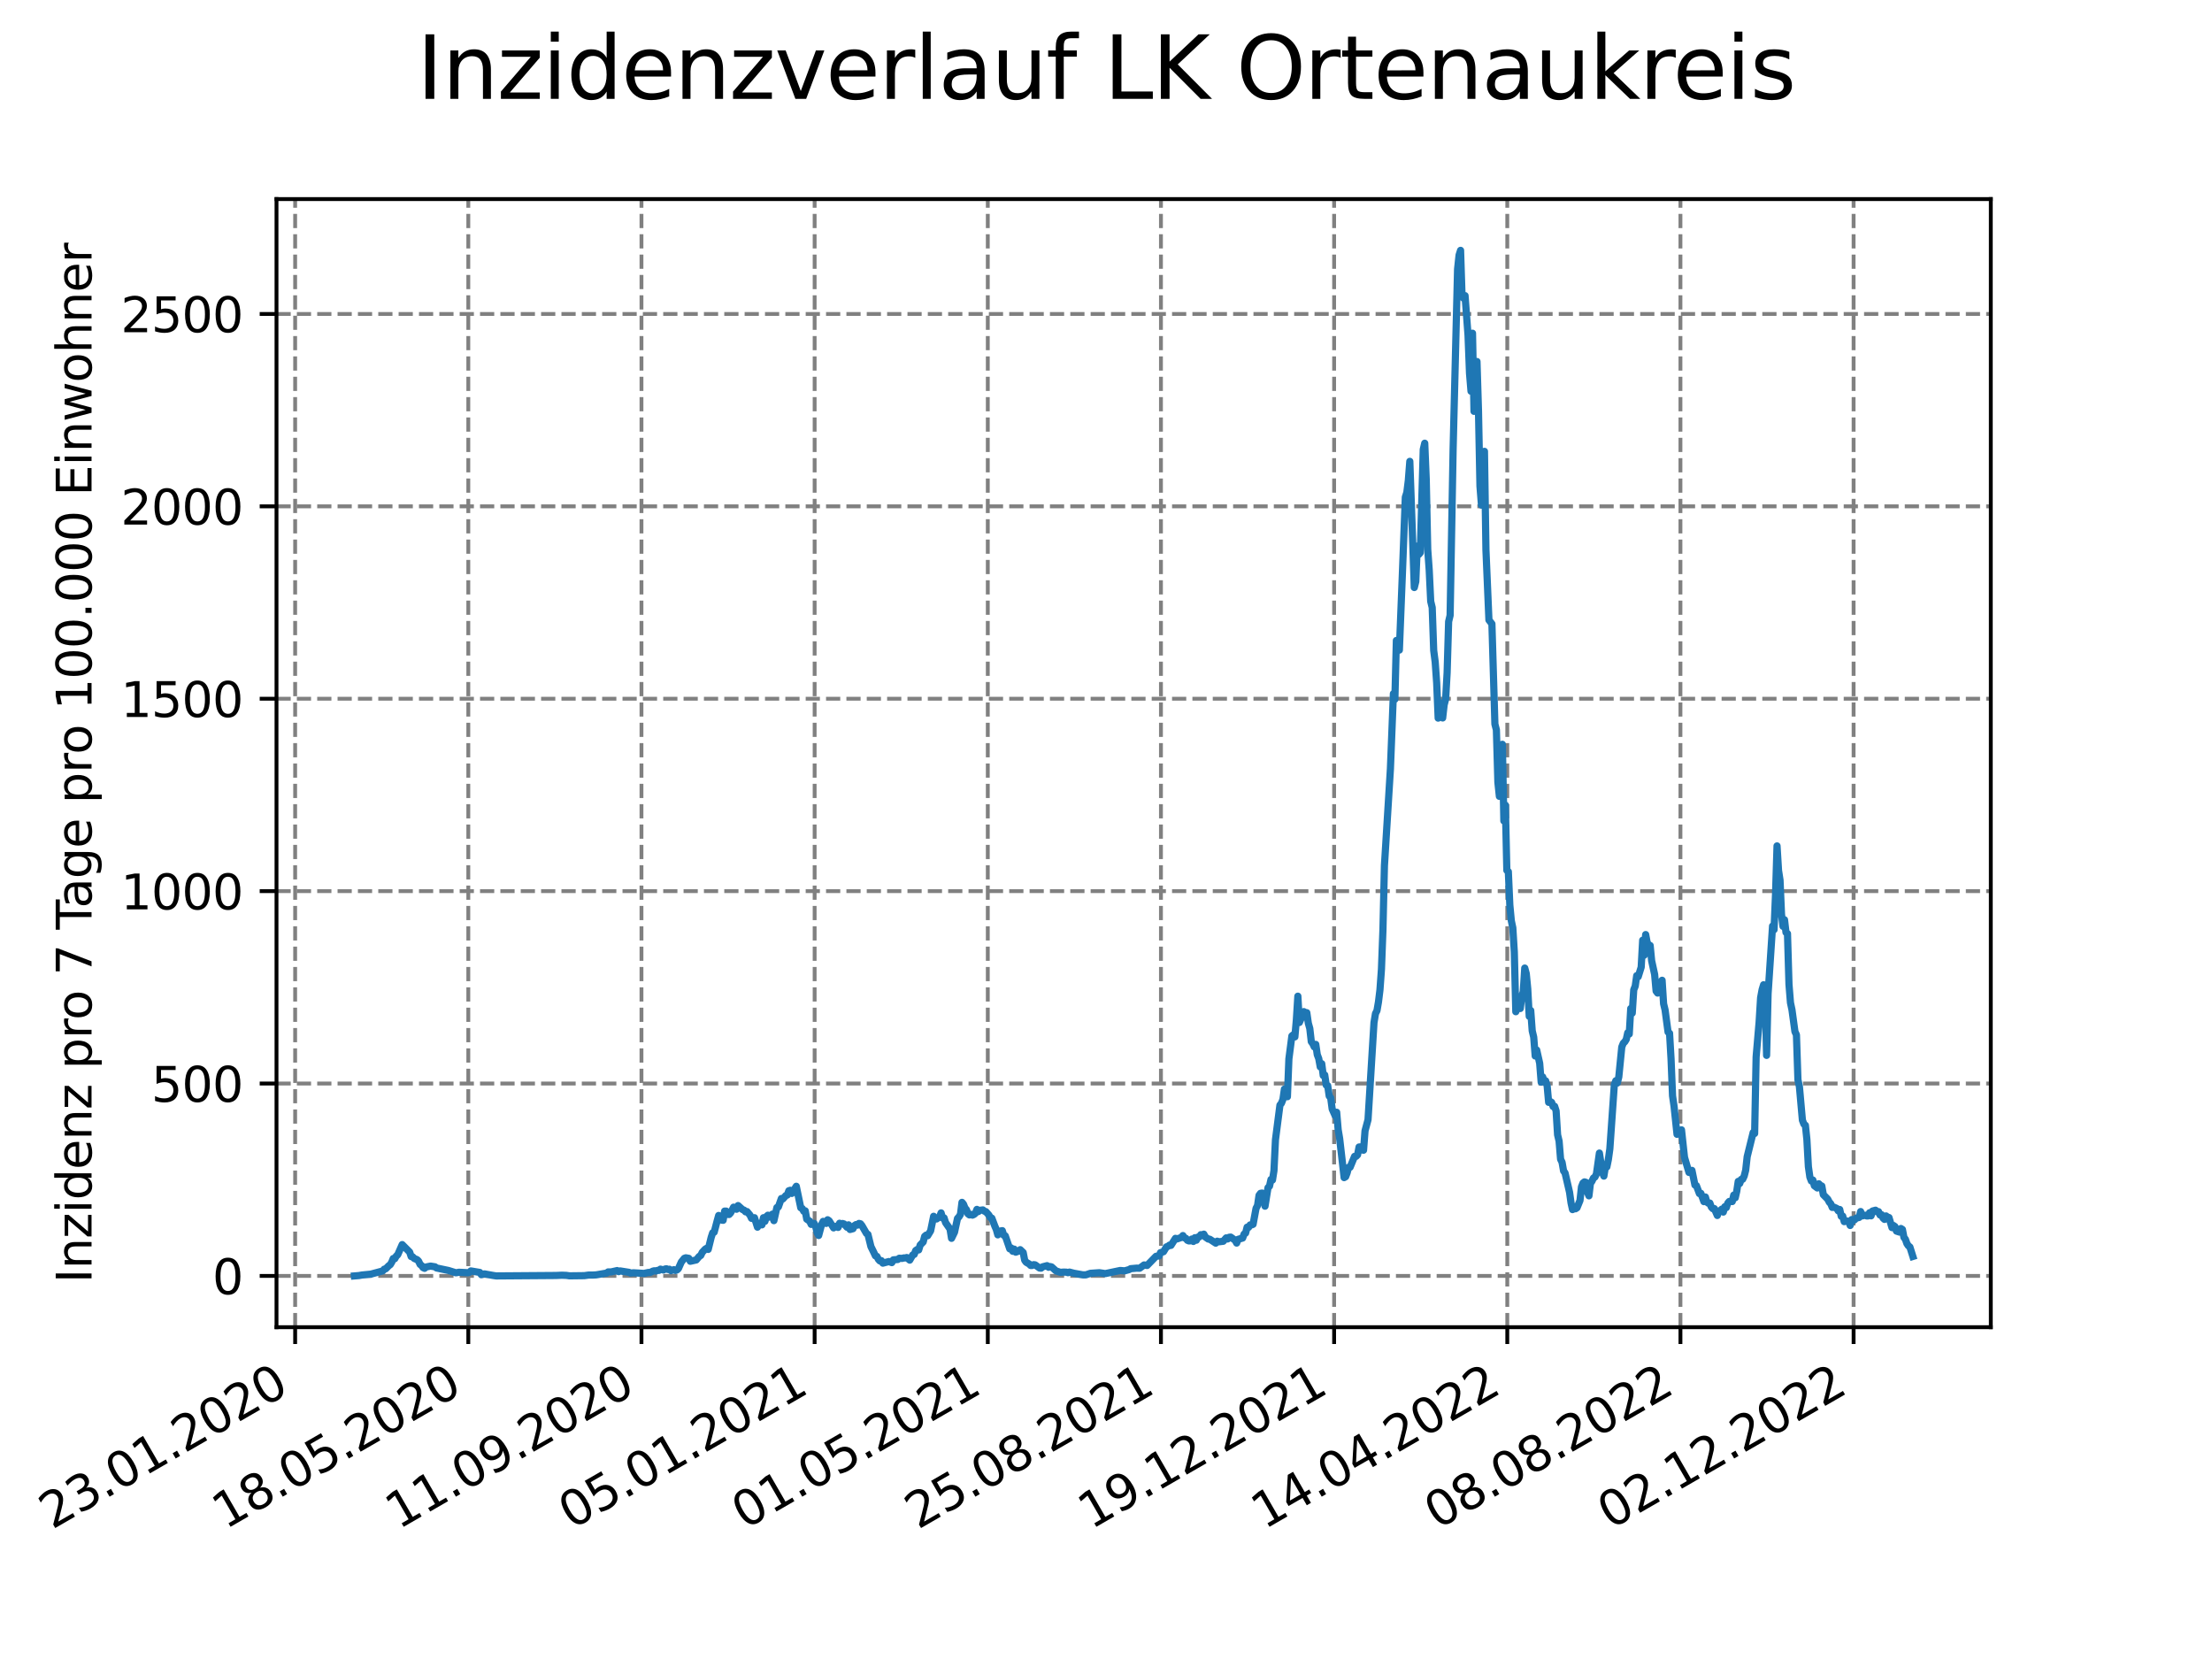 <?xml version="1.0" encoding="utf-8" standalone="no"?>
<!DOCTYPE svg PUBLIC "-//W3C//DTD SVG 1.1//EN"
  "http://www.w3.org/Graphics/SVG/1.1/DTD/svg11.dtd">
<svg xmlns:xlink="http://www.w3.org/1999/xlink" width="460.8pt" height="345.6pt" viewBox="0 0 460.8 345.6" xmlns="http://www.w3.org/2000/svg" version="1.1">
 <defs>
  <style type="text/css">*{stroke-linejoin: round; stroke-linecap: butt}</style>
 </defs>
 <g id="figure_1">
  <g id="patch_1">
   <path d="M 0 345.6 
L 460.8 345.6 
L 460.8 0 
L 0 0 
z
" style="fill: #ffffff"/>
  </g>
  <g id="axes_1">
   <g id="patch_2">
    <path d="M 57.6 276.48 
L 414.72 276.48 
L 414.72 41.472 
L 57.6 41.472 
z
" style="fill: #ffffff"/>
   </g>
   <g id="matplotlib.axis_1">
    <g id="xtick_1">
     <g id="line2d_1">
      <path d="M 61.485 276.48 
L 61.485 41.472 
" clip-path="url(#p26a87e931c)" style="fill: none; stroke-dasharray: 2.96,1.28; stroke-dashoffset: 0; stroke: #808080; stroke-width: 0.8"/>
     </g>
     <g id="line2d_2">
      <defs>
       <path id="m622165cc66" d="M 0 0 
L 0 3.5 
" style="stroke: #000000; stroke-width: 0.8"/>
      </defs>
      <g>
       <use xlink:href="#m622165cc66" x="61.485" y="276.48" style="stroke: #000000; stroke-width: 0.8"/>
      </g>
     </g>
     <g id="text_1">
      <!-- 23.01.2020 -->
      <g transform="translate(10.859 318.689) rotate(-30) scale(0.1 -0.1)">
       <defs>
        <path id="DejaVuSans-32" d="M 1228 531 
L 3431 531 
L 3431 0 
L 469 0 
L 469 531 
Q 828 903 1448 1529 
Q 2069 2156 2228 2338 
Q 2531 2678 2651 2914 
Q 2772 3150 2772 3378 
Q 2772 3750 2511 3984 
Q 2250 4219 1831 4219 
Q 1534 4219 1204 4116 
Q 875 4013 500 3803 
L 500 4441 
Q 881 4594 1212 4672 
Q 1544 4750 1819 4750 
Q 2544 4750 2975 4387 
Q 3406 4025 3406 3419 
Q 3406 3131 3298 2873 
Q 3191 2616 2906 2266 
Q 2828 2175 2409 1742 
Q 1991 1309 1228 531 
z
" transform="scale(0.016)"/>
        <path id="DejaVuSans-33" d="M 2597 2516 
Q 3050 2419 3304 2112 
Q 3559 1806 3559 1356 
Q 3559 666 3084 287 
Q 2609 -91 1734 -91 
Q 1441 -91 1130 -33 
Q 819 25 488 141 
L 488 750 
Q 750 597 1062 519 
Q 1375 441 1716 441 
Q 2309 441 2620 675 
Q 2931 909 2931 1356 
Q 2931 1769 2642 2001 
Q 2353 2234 1838 2234 
L 1294 2234 
L 1294 2753 
L 1863 2753 
Q 2328 2753 2575 2939 
Q 2822 3125 2822 3475 
Q 2822 3834 2567 4026 
Q 2313 4219 1838 4219 
Q 1578 4219 1281 4162 
Q 984 4106 628 3988 
L 628 4550 
Q 988 4650 1302 4700 
Q 1616 4750 1894 4750 
Q 2613 4750 3031 4423 
Q 3450 4097 3450 3541 
Q 3450 3153 3228 2886 
Q 3006 2619 2597 2516 
z
" transform="scale(0.016)"/>
        <path id="DejaVuSans-2e" d="M 684 794 
L 1344 794 
L 1344 0 
L 684 0 
L 684 794 
z
" transform="scale(0.016)"/>
        <path id="DejaVuSans-30" d="M 2034 4250 
Q 1547 4250 1301 3770 
Q 1056 3291 1056 2328 
Q 1056 1369 1301 889 
Q 1547 409 2034 409 
Q 2525 409 2770 889 
Q 3016 1369 3016 2328 
Q 3016 3291 2770 3770 
Q 2525 4250 2034 4250 
z
M 2034 4750 
Q 2819 4750 3233 4129 
Q 3647 3509 3647 2328 
Q 3647 1150 3233 529 
Q 2819 -91 2034 -91 
Q 1250 -91 836 529 
Q 422 1150 422 2328 
Q 422 3509 836 4129 
Q 1250 4750 2034 4750 
z
" transform="scale(0.016)"/>
        <path id="DejaVuSans-31" d="M 794 531 
L 1825 531 
L 1825 4091 
L 703 3866 
L 703 4441 
L 1819 4666 
L 2450 4666 
L 2450 531 
L 3481 531 
L 3481 0 
L 794 0 
L 794 531 
z
" transform="scale(0.016)"/>
       </defs>
       <use xlink:href="#DejaVuSans-32"/>
       <use xlink:href="#DejaVuSans-33" x="63.623"/>
       <use xlink:href="#DejaVuSans-2e" x="127.246"/>
       <use xlink:href="#DejaVuSans-30" x="159.033"/>
       <use xlink:href="#DejaVuSans-31" x="222.656"/>
       <use xlink:href="#DejaVuSans-2e" x="286.279"/>
       <use xlink:href="#DejaVuSans-32" x="318.066"/>
       <use xlink:href="#DejaVuSans-30" x="381.689"/>
       <use xlink:href="#DejaVuSans-32" x="445.312"/>
       <use xlink:href="#DejaVuSans-30" x="508.936"/>
      </g>
     </g>
    </g>
    <g id="xtick_2">
     <g id="line2d_3">
      <path d="M 97.557 276.48 
L 97.557 41.472 
" clip-path="url(#p26a87e931c)" style="fill: none; stroke-dasharray: 2.96,1.28; stroke-dashoffset: 0; stroke: #808080; stroke-width: 0.8"/>
     </g>
     <g id="line2d_4">
      <g>
       <use xlink:href="#m622165cc66" x="97.557" y="276.48" style="stroke: #000000; stroke-width: 0.8"/>
      </g>
     </g>
     <g id="text_2">
      <!-- 18.05.2020 -->
      <g transform="translate(46.932 318.689) rotate(-30) scale(0.1 -0.1)">
       <defs>
        <path id="DejaVuSans-38" d="M 2034 2216 
Q 1584 2216 1326 1975 
Q 1069 1734 1069 1313 
Q 1069 891 1326 650 
Q 1584 409 2034 409 
Q 2484 409 2743 651 
Q 3003 894 3003 1313 
Q 3003 1734 2745 1975 
Q 2488 2216 2034 2216 
z
M 1403 2484 
Q 997 2584 770 2862 
Q 544 3141 544 3541 
Q 544 4100 942 4425 
Q 1341 4750 2034 4750 
Q 2731 4750 3128 4425 
Q 3525 4100 3525 3541 
Q 3525 3141 3298 2862 
Q 3072 2584 2669 2484 
Q 3125 2378 3379 2068 
Q 3634 1759 3634 1313 
Q 3634 634 3220 271 
Q 2806 -91 2034 -91 
Q 1263 -91 848 271 
Q 434 634 434 1313 
Q 434 1759 690 2068 
Q 947 2378 1403 2484 
z
M 1172 3481 
Q 1172 3119 1398 2916 
Q 1625 2713 2034 2713 
Q 2441 2713 2670 2916 
Q 2900 3119 2900 3481 
Q 2900 3844 2670 4047 
Q 2441 4250 2034 4250 
Q 1625 4250 1398 4047 
Q 1172 3844 1172 3481 
z
" transform="scale(0.016)"/>
        <path id="DejaVuSans-35" d="M 691 4666 
L 3169 4666 
L 3169 4134 
L 1269 4134 
L 1269 2991 
Q 1406 3038 1543 3061 
Q 1681 3084 1819 3084 
Q 2600 3084 3056 2656 
Q 3513 2228 3513 1497 
Q 3513 744 3044 326 
Q 2575 -91 1722 -91 
Q 1428 -91 1123 -41 
Q 819 9 494 109 
L 494 744 
Q 775 591 1075 516 
Q 1375 441 1709 441 
Q 2250 441 2565 725 
Q 2881 1009 2881 1497 
Q 2881 1984 2565 2268 
Q 2250 2553 1709 2553 
Q 1456 2553 1204 2497 
Q 953 2441 691 2322 
L 691 4666 
z
" transform="scale(0.016)"/>
       </defs>
       <use xlink:href="#DejaVuSans-31"/>
       <use xlink:href="#DejaVuSans-38" x="63.623"/>
       <use xlink:href="#DejaVuSans-2e" x="127.246"/>
       <use xlink:href="#DejaVuSans-30" x="159.033"/>
       <use xlink:href="#DejaVuSans-35" x="222.656"/>
       <use xlink:href="#DejaVuSans-2e" x="286.279"/>
       <use xlink:href="#DejaVuSans-32" x="318.066"/>
       <use xlink:href="#DejaVuSans-30" x="381.689"/>
       <use xlink:href="#DejaVuSans-32" x="445.312"/>
       <use xlink:href="#DejaVuSans-30" x="508.936"/>
      </g>
     </g>
    </g>
    <g id="xtick_3">
     <g id="line2d_5">
      <path d="M 133.63 276.48 
L 133.63 41.472 
" clip-path="url(#p26a87e931c)" style="fill: none; stroke-dasharray: 2.96,1.28; stroke-dashoffset: 0; stroke: #808080; stroke-width: 0.8"/>
     </g>
     <g id="line2d_6">
      <g>
       <use xlink:href="#m622165cc66" x="133.63" y="276.48" style="stroke: #000000; stroke-width: 0.8"/>
      </g>
     </g>
     <g id="text_3">
      <!-- 11.09.2020 -->
      <g transform="translate(83.005 318.689) rotate(-30) scale(0.1 -0.1)">
       <defs>
        <path id="DejaVuSans-39" d="M 703 97 
L 703 672 
Q 941 559 1184 500 
Q 1428 441 1663 441 
Q 2288 441 2617 861 
Q 2947 1281 2994 2138 
Q 2813 1869 2534 1725 
Q 2256 1581 1919 1581 
Q 1219 1581 811 2004 
Q 403 2428 403 3163 
Q 403 3881 828 4315 
Q 1253 4750 1959 4750 
Q 2769 4750 3195 4129 
Q 3622 3509 3622 2328 
Q 3622 1225 3098 567 
Q 2575 -91 1691 -91 
Q 1453 -91 1209 -44 
Q 966 3 703 97 
z
M 1959 2075 
Q 2384 2075 2632 2365 
Q 2881 2656 2881 3163 
Q 2881 3666 2632 3958 
Q 2384 4250 1959 4250 
Q 1534 4250 1286 3958 
Q 1038 3666 1038 3163 
Q 1038 2656 1286 2365 
Q 1534 2075 1959 2075 
z
" transform="scale(0.016)"/>
       </defs>
       <use xlink:href="#DejaVuSans-31"/>
       <use xlink:href="#DejaVuSans-31" x="63.623"/>
       <use xlink:href="#DejaVuSans-2e" x="127.246"/>
       <use xlink:href="#DejaVuSans-30" x="159.033"/>
       <use xlink:href="#DejaVuSans-39" x="222.656"/>
       <use xlink:href="#DejaVuSans-2e" x="286.279"/>
       <use xlink:href="#DejaVuSans-32" x="318.066"/>
       <use xlink:href="#DejaVuSans-30" x="381.689"/>
       <use xlink:href="#DejaVuSans-32" x="445.312"/>
       <use xlink:href="#DejaVuSans-30" x="508.936"/>
      </g>
     </g>
    </g>
    <g id="xtick_4">
     <g id="line2d_7">
      <path d="M 169.703 276.48 
L 169.703 41.472 
" clip-path="url(#p26a87e931c)" style="fill: none; stroke-dasharray: 2.96,1.28; stroke-dashoffset: 0; stroke: #808080; stroke-width: 0.8"/>
     </g>
     <g id="line2d_8">
      <g>
       <use xlink:href="#m622165cc66" x="169.703" y="276.48" style="stroke: #000000; stroke-width: 0.8"/>
      </g>
     </g>
     <g id="text_4">
      <!-- 05.01.2021 -->
      <g transform="translate(119.078 318.689) rotate(-30) scale(0.1 -0.1)">
       <use xlink:href="#DejaVuSans-30"/>
       <use xlink:href="#DejaVuSans-35" x="63.623"/>
       <use xlink:href="#DejaVuSans-2e" x="127.246"/>
       <use xlink:href="#DejaVuSans-30" x="159.033"/>
       <use xlink:href="#DejaVuSans-31" x="222.656"/>
       <use xlink:href="#DejaVuSans-2e" x="286.279"/>
       <use xlink:href="#DejaVuSans-32" x="318.066"/>
       <use xlink:href="#DejaVuSans-30" x="381.689"/>
       <use xlink:href="#DejaVuSans-32" x="445.312"/>
       <use xlink:href="#DejaVuSans-31" x="508.936"/>
      </g>
     </g>
    </g>
    <g id="xtick_5">
     <g id="line2d_9">
      <path d="M 205.775 276.48 
L 205.775 41.472 
" clip-path="url(#p26a87e931c)" style="fill: none; stroke-dasharray: 2.96,1.28; stroke-dashoffset: 0; stroke: #808080; stroke-width: 0.8"/>
     </g>
     <g id="line2d_10">
      <g>
       <use xlink:href="#m622165cc66" x="205.775" y="276.48" style="stroke: #000000; stroke-width: 0.8"/>
      </g>
     </g>
     <g id="text_5">
      <!-- 01.05.2021 -->
      <g transform="translate(155.15 318.689) rotate(-30) scale(0.1 -0.1)">
       <use xlink:href="#DejaVuSans-30"/>
       <use xlink:href="#DejaVuSans-31" x="63.623"/>
       <use xlink:href="#DejaVuSans-2e" x="127.246"/>
       <use xlink:href="#DejaVuSans-30" x="159.033"/>
       <use xlink:href="#DejaVuSans-35" x="222.656"/>
       <use xlink:href="#DejaVuSans-2e" x="286.279"/>
       <use xlink:href="#DejaVuSans-32" x="318.066"/>
       <use xlink:href="#DejaVuSans-30" x="381.689"/>
       <use xlink:href="#DejaVuSans-32" x="445.312"/>
       <use xlink:href="#DejaVuSans-31" x="508.936"/>
      </g>
     </g>
    </g>
    <g id="xtick_6">
     <g id="line2d_11">
      <path d="M 241.848 276.48 
L 241.848 41.472 
" clip-path="url(#p26a87e931c)" style="fill: none; stroke-dasharray: 2.96,1.28; stroke-dashoffset: 0; stroke: #808080; stroke-width: 0.8"/>
     </g>
     <g id="line2d_12">
      <g>
       <use xlink:href="#m622165cc66" x="241.848" y="276.48" style="stroke: #000000; stroke-width: 0.8"/>
      </g>
     </g>
     <g id="text_6">
      <!-- 25.08.2021 -->
      <g transform="translate(191.223 318.689) rotate(-30) scale(0.1 -0.1)">
       <use xlink:href="#DejaVuSans-32"/>
       <use xlink:href="#DejaVuSans-35" x="63.623"/>
       <use xlink:href="#DejaVuSans-2e" x="127.246"/>
       <use xlink:href="#DejaVuSans-30" x="159.033"/>
       <use xlink:href="#DejaVuSans-38" x="222.656"/>
       <use xlink:href="#DejaVuSans-2e" x="286.279"/>
       <use xlink:href="#DejaVuSans-32" x="318.066"/>
       <use xlink:href="#DejaVuSans-30" x="381.689"/>
       <use xlink:href="#DejaVuSans-32" x="445.312"/>
       <use xlink:href="#DejaVuSans-31" x="508.936"/>
      </g>
     </g>
    </g>
    <g id="xtick_7">
     <g id="line2d_13">
      <path d="M 277.921 276.48 
L 277.921 41.472 
" clip-path="url(#p26a87e931c)" style="fill: none; stroke-dasharray: 2.96,1.28; stroke-dashoffset: 0; stroke: #808080; stroke-width: 0.8"/>
     </g>
     <g id="line2d_14">
      <g>
       <use xlink:href="#m622165cc66" x="277.921" y="276.48" style="stroke: #000000; stroke-width: 0.8"/>
      </g>
     </g>
     <g id="text_7">
      <!-- 19.12.2021 -->
      <g transform="translate(227.296 318.689) rotate(-30) scale(0.1 -0.1)">
       <use xlink:href="#DejaVuSans-31"/>
       <use xlink:href="#DejaVuSans-39" x="63.623"/>
       <use xlink:href="#DejaVuSans-2e" x="127.246"/>
       <use xlink:href="#DejaVuSans-31" x="159.033"/>
       <use xlink:href="#DejaVuSans-32" x="222.656"/>
       <use xlink:href="#DejaVuSans-2e" x="286.279"/>
       <use xlink:href="#DejaVuSans-32" x="318.066"/>
       <use xlink:href="#DejaVuSans-30" x="381.689"/>
       <use xlink:href="#DejaVuSans-32" x="445.312"/>
       <use xlink:href="#DejaVuSans-31" x="508.936"/>
      </g>
     </g>
    </g>
    <g id="xtick_8">
     <g id="line2d_15">
      <path d="M 313.994 276.48 
L 313.994 41.472 
" clip-path="url(#p26a87e931c)" style="fill: none; stroke-dasharray: 2.96,1.28; stroke-dashoffset: 0; stroke: #808080; stroke-width: 0.8"/>
     </g>
     <g id="line2d_16">
      <g>
       <use xlink:href="#m622165cc66" x="313.994" y="276.48" style="stroke: #000000; stroke-width: 0.8"/>
      </g>
     </g>
     <g id="text_8">
      <!-- 14.04.2022 -->
      <g transform="translate(263.368 318.689) rotate(-30) scale(0.1 -0.1)">
       <defs>
        <path id="DejaVuSans-34" d="M 2419 4116 
L 825 1625 
L 2419 1625 
L 2419 4116 
z
M 2253 4666 
L 3047 4666 
L 3047 1625 
L 3713 1625 
L 3713 1100 
L 3047 1100 
L 3047 0 
L 2419 0 
L 2419 1100 
L 313 1100 
L 313 1709 
L 2253 4666 
z
" transform="scale(0.016)"/>
       </defs>
       <use xlink:href="#DejaVuSans-31"/>
       <use xlink:href="#DejaVuSans-34" x="63.623"/>
       <use xlink:href="#DejaVuSans-2e" x="127.246"/>
       <use xlink:href="#DejaVuSans-30" x="159.033"/>
       <use xlink:href="#DejaVuSans-34" x="222.656"/>
       <use xlink:href="#DejaVuSans-2e" x="286.279"/>
       <use xlink:href="#DejaVuSans-32" x="318.066"/>
       <use xlink:href="#DejaVuSans-30" x="381.689"/>
       <use xlink:href="#DejaVuSans-32" x="445.312"/>
       <use xlink:href="#DejaVuSans-32" x="508.936"/>
      </g>
     </g>
    </g>
    <g id="xtick_9">
     <g id="line2d_17">
      <path d="M 350.066 276.48 
L 350.066 41.472 
" clip-path="url(#p26a87e931c)" style="fill: none; stroke-dasharray: 2.96,1.28; stroke-dashoffset: 0; stroke: #808080; stroke-width: 0.8"/>
     </g>
     <g id="line2d_18">
      <g>
       <use xlink:href="#m622165cc66" x="350.066" y="276.48" style="stroke: #000000; stroke-width: 0.8"/>
      </g>
     </g>
     <g id="text_9">
      <!-- 08.08.2022 -->
      <g transform="translate(299.441 318.689) rotate(-30) scale(0.1 -0.1)">
       <use xlink:href="#DejaVuSans-30"/>
       <use xlink:href="#DejaVuSans-38" x="63.623"/>
       <use xlink:href="#DejaVuSans-2e" x="127.246"/>
       <use xlink:href="#DejaVuSans-30" x="159.033"/>
       <use xlink:href="#DejaVuSans-38" x="222.656"/>
       <use xlink:href="#DejaVuSans-2e" x="286.279"/>
       <use xlink:href="#DejaVuSans-32" x="318.066"/>
       <use xlink:href="#DejaVuSans-30" x="381.689"/>
       <use xlink:href="#DejaVuSans-32" x="445.312"/>
       <use xlink:href="#DejaVuSans-32" x="508.936"/>
      </g>
     </g>
    </g>
    <g id="xtick_10">
     <g id="line2d_19">
      <path d="M 386.139 276.48 
L 386.139 41.472 
" clip-path="url(#p26a87e931c)" style="fill: none; stroke-dasharray: 2.96,1.28; stroke-dashoffset: 0; stroke: #808080; stroke-width: 0.8"/>
     </g>
     <g id="line2d_20">
      <g>
       <use xlink:href="#m622165cc66" x="386.139" y="276.48" style="stroke: #000000; stroke-width: 0.8"/>
      </g>
     </g>
     <g id="text_10">
      <!-- 02.12.2022 -->
      <g transform="translate(335.514 318.689) rotate(-30) scale(0.1 -0.1)">
       <use xlink:href="#DejaVuSans-30"/>
       <use xlink:href="#DejaVuSans-32" x="63.623"/>
       <use xlink:href="#DejaVuSans-2e" x="127.246"/>
       <use xlink:href="#DejaVuSans-31" x="159.033"/>
       <use xlink:href="#DejaVuSans-32" x="222.656"/>
       <use xlink:href="#DejaVuSans-2e" x="286.279"/>
       <use xlink:href="#DejaVuSans-32" x="318.066"/>
       <use xlink:href="#DejaVuSans-30" x="381.689"/>
       <use xlink:href="#DejaVuSans-32" x="445.312"/>
       <use xlink:href="#DejaVuSans-32" x="508.936"/>
      </g>
     </g>
    </g>
   </g>
   <g id="matplotlib.axis_2">
    <g id="ytick_1">
     <g id="line2d_21">
      <path d="M 57.6 265.798 
L 414.72 265.798 
" clip-path="url(#p26a87e931c)" style="fill: none; stroke-dasharray: 2.96,1.28; stroke-dashoffset: 0; stroke: #808080; stroke-width: 0.8"/>
     </g>
     <g id="line2d_22">
      <defs>
       <path id="m6845082f31" d="M 0 0 
L -3.5 0 
" style="stroke: #000000; stroke-width: 0.8"/>
      </defs>
      <g>
       <use xlink:href="#m6845082f31" x="57.6" y="265.798" style="stroke: #000000; stroke-width: 0.8"/>
      </g>
     </g>
     <g id="text_11">
      <!-- 0 -->
      <g transform="translate(44.237 269.597) scale(0.1 -0.1)">
       <use xlink:href="#DejaVuSans-30"/>
      </g>
     </g>
    </g>
    <g id="ytick_2">
     <g id="line2d_23">
      <path d="M 57.6 225.718 
L 414.72 225.718 
" clip-path="url(#p26a87e931c)" style="fill: none; stroke-dasharray: 2.96,1.28; stroke-dashoffset: 0; stroke: #808080; stroke-width: 0.8"/>
     </g>
     <g id="line2d_24">
      <g>
       <use xlink:href="#m6845082f31" x="57.6" y="225.718" style="stroke: #000000; stroke-width: 0.8"/>
      </g>
     </g>
     <g id="text_12">
      <!-- 500 -->
      <g transform="translate(31.512 229.518) scale(0.1 -0.1)">
       <use xlink:href="#DejaVuSans-35"/>
       <use xlink:href="#DejaVuSans-30" x="63.623"/>
       <use xlink:href="#DejaVuSans-30" x="127.246"/>
      </g>
     </g>
    </g>
    <g id="ytick_3">
     <g id="line2d_25">
      <path d="M 57.6 185.639 
L 414.72 185.639 
" clip-path="url(#p26a87e931c)" style="fill: none; stroke-dasharray: 2.96,1.28; stroke-dashoffset: 0; stroke: #808080; stroke-width: 0.8"/>
     </g>
     <g id="line2d_26">
      <g>
       <use xlink:href="#m6845082f31" x="57.6" y="185.639" style="stroke: #000000; stroke-width: 0.8"/>
      </g>
     </g>
     <g id="text_13">
      <!-- 1000 -->
      <g transform="translate(25.15 189.438) scale(0.1 -0.1)">
       <use xlink:href="#DejaVuSans-31"/>
       <use xlink:href="#DejaVuSans-30" x="63.623"/>
       <use xlink:href="#DejaVuSans-30" x="127.246"/>
       <use xlink:href="#DejaVuSans-30" x="190.869"/>
      </g>
     </g>
    </g>
    <g id="ytick_4">
     <g id="line2d_27">
      <path d="M 57.6 145.56 
L 414.72 145.56 
" clip-path="url(#p26a87e931c)" style="fill: none; stroke-dasharray: 2.96,1.28; stroke-dashoffset: 0; stroke: #808080; stroke-width: 0.8"/>
     </g>
     <g id="line2d_28">
      <g>
       <use xlink:href="#m6845082f31" x="57.6" y="145.56" style="stroke: #000000; stroke-width: 0.8"/>
      </g>
     </g>
     <g id="text_14">
      <!-- 1500 -->
      <g transform="translate(25.15 149.359) scale(0.1 -0.1)">
       <use xlink:href="#DejaVuSans-31"/>
       <use xlink:href="#DejaVuSans-35" x="63.623"/>
       <use xlink:href="#DejaVuSans-30" x="127.246"/>
       <use xlink:href="#DejaVuSans-30" x="190.869"/>
      </g>
     </g>
    </g>
    <g id="ytick_5">
     <g id="line2d_29">
      <path d="M 57.6 105.48 
L 414.72 105.48 
" clip-path="url(#p26a87e931c)" style="fill: none; stroke-dasharray: 2.96,1.28; stroke-dashoffset: 0; stroke: #808080; stroke-width: 0.8"/>
     </g>
     <g id="line2d_30">
      <g>
       <use xlink:href="#m6845082f31" x="57.6" y="105.48" style="stroke: #000000; stroke-width: 0.8"/>
      </g>
     </g>
     <g id="text_15">
      <!-- 2000 -->
      <g transform="translate(25.15 109.279) scale(0.1 -0.1)">
       <use xlink:href="#DejaVuSans-32"/>
       <use xlink:href="#DejaVuSans-30" x="63.623"/>
       <use xlink:href="#DejaVuSans-30" x="127.246"/>
       <use xlink:href="#DejaVuSans-30" x="190.869"/>
      </g>
     </g>
    </g>
    <g id="ytick_6">
     <g id="line2d_31">
      <path d="M 57.6 65.401 
L 414.72 65.401 
" clip-path="url(#p26a87e931c)" style="fill: none; stroke-dasharray: 2.96,1.28; stroke-dashoffset: 0; stroke: #808080; stroke-width: 0.8"/>
     </g>
     <g id="line2d_32">
      <g>
       <use xlink:href="#m6845082f31" x="57.6" y="65.401" style="stroke: #000000; stroke-width: 0.8"/>
      </g>
     </g>
     <g id="text_16">
      <!-- 2500 -->
      <g transform="translate(25.15 69.2) scale(0.1 -0.1)">
       <use xlink:href="#DejaVuSans-32"/>
       <use xlink:href="#DejaVuSans-35" x="63.623"/>
       <use xlink:href="#DejaVuSans-30" x="127.246"/>
       <use xlink:href="#DejaVuSans-30" x="190.869"/>
      </g>
     </g>
    </g>
    <g id="text_17">
     <!-- Inzidenz pro 7 Tage pro 100.000 Einwohner -->
     <g transform="translate(19.07 267.301) rotate(-90) scale(0.1 -0.1)">
      <defs>
       <path id="DejaVuSans-49" d="M 628 4666 
L 1259 4666 
L 1259 0 
L 628 0 
L 628 4666 
z
" transform="scale(0.016)"/>
       <path id="DejaVuSans-6e" d="M 3513 2113 
L 3513 0 
L 2938 0 
L 2938 2094 
Q 2938 2591 2744 2837 
Q 2550 3084 2163 3084 
Q 1697 3084 1428 2787 
Q 1159 2491 1159 1978 
L 1159 0 
L 581 0 
L 581 3500 
L 1159 3500 
L 1159 2956 
Q 1366 3272 1645 3428 
Q 1925 3584 2291 3584 
Q 2894 3584 3203 3211 
Q 3513 2838 3513 2113 
z
" transform="scale(0.016)"/>
       <path id="DejaVuSans-7a" d="M 353 3500 
L 3084 3500 
L 3084 2975 
L 922 459 
L 3084 459 
L 3084 0 
L 275 0 
L 275 525 
L 2438 3041 
L 353 3041 
L 353 3500 
z
" transform="scale(0.016)"/>
       <path id="DejaVuSans-69" d="M 603 3500 
L 1178 3500 
L 1178 0 
L 603 0 
L 603 3500 
z
M 603 4863 
L 1178 4863 
L 1178 4134 
L 603 4134 
L 603 4863 
z
" transform="scale(0.016)"/>
       <path id="DejaVuSans-64" d="M 2906 2969 
L 2906 4863 
L 3481 4863 
L 3481 0 
L 2906 0 
L 2906 525 
Q 2725 213 2448 61 
Q 2172 -91 1784 -91 
Q 1150 -91 751 415 
Q 353 922 353 1747 
Q 353 2572 751 3078 
Q 1150 3584 1784 3584 
Q 2172 3584 2448 3432 
Q 2725 3281 2906 2969 
z
M 947 1747 
Q 947 1113 1208 752 
Q 1469 391 1925 391 
Q 2381 391 2643 752 
Q 2906 1113 2906 1747 
Q 2906 2381 2643 2742 
Q 2381 3103 1925 3103 
Q 1469 3103 1208 2742 
Q 947 2381 947 1747 
z
" transform="scale(0.016)"/>
       <path id="DejaVuSans-65" d="M 3597 1894 
L 3597 1613 
L 953 1613 
Q 991 1019 1311 708 
Q 1631 397 2203 397 
Q 2534 397 2845 478 
Q 3156 559 3463 722 
L 3463 178 
Q 3153 47 2828 -22 
Q 2503 -91 2169 -91 
Q 1331 -91 842 396 
Q 353 884 353 1716 
Q 353 2575 817 3079 
Q 1281 3584 2069 3584 
Q 2775 3584 3186 3129 
Q 3597 2675 3597 1894 
z
M 3022 2063 
Q 3016 2534 2758 2815 
Q 2500 3097 2075 3097 
Q 1594 3097 1305 2825 
Q 1016 2553 972 2059 
L 3022 2063 
z
" transform="scale(0.016)"/>
       <path id="DejaVuSans-20" transform="scale(0.016)"/>
       <path id="DejaVuSans-70" d="M 1159 525 
L 1159 -1331 
L 581 -1331 
L 581 3500 
L 1159 3500 
L 1159 2969 
Q 1341 3281 1617 3432 
Q 1894 3584 2278 3584 
Q 2916 3584 3314 3078 
Q 3713 2572 3713 1747 
Q 3713 922 3314 415 
Q 2916 -91 2278 -91 
Q 1894 -91 1617 61 
Q 1341 213 1159 525 
z
M 3116 1747 
Q 3116 2381 2855 2742 
Q 2594 3103 2138 3103 
Q 1681 3103 1420 2742 
Q 1159 2381 1159 1747 
Q 1159 1113 1420 752 
Q 1681 391 2138 391 
Q 2594 391 2855 752 
Q 3116 1113 3116 1747 
z
" transform="scale(0.016)"/>
       <path id="DejaVuSans-72" d="M 2631 2963 
Q 2534 3019 2420 3045 
Q 2306 3072 2169 3072 
Q 1681 3072 1420 2755 
Q 1159 2438 1159 1844 
L 1159 0 
L 581 0 
L 581 3500 
L 1159 3500 
L 1159 2956 
Q 1341 3275 1631 3429 
Q 1922 3584 2338 3584 
Q 2397 3584 2469 3576 
Q 2541 3569 2628 3553 
L 2631 2963 
z
" transform="scale(0.016)"/>
       <path id="DejaVuSans-6f" d="M 1959 3097 
Q 1497 3097 1228 2736 
Q 959 2375 959 1747 
Q 959 1119 1226 758 
Q 1494 397 1959 397 
Q 2419 397 2687 759 
Q 2956 1122 2956 1747 
Q 2956 2369 2687 2733 
Q 2419 3097 1959 3097 
z
M 1959 3584 
Q 2709 3584 3137 3096 
Q 3566 2609 3566 1747 
Q 3566 888 3137 398 
Q 2709 -91 1959 -91 
Q 1206 -91 779 398 
Q 353 888 353 1747 
Q 353 2609 779 3096 
Q 1206 3584 1959 3584 
z
" transform="scale(0.016)"/>
       <path id="DejaVuSans-37" d="M 525 4666 
L 3525 4666 
L 3525 4397 
L 1831 0 
L 1172 0 
L 2766 4134 
L 525 4134 
L 525 4666 
z
" transform="scale(0.016)"/>
       <path id="DejaVuSans-54" d="M -19 4666 
L 3928 4666 
L 3928 4134 
L 2272 4134 
L 2272 0 
L 1638 0 
L 1638 4134 
L -19 4134 
L -19 4666 
z
" transform="scale(0.016)"/>
       <path id="DejaVuSans-61" d="M 2194 1759 
Q 1497 1759 1228 1600 
Q 959 1441 959 1056 
Q 959 750 1161 570 
Q 1363 391 1709 391 
Q 2188 391 2477 730 
Q 2766 1069 2766 1631 
L 2766 1759 
L 2194 1759 
z
M 3341 1997 
L 3341 0 
L 2766 0 
L 2766 531 
Q 2569 213 2275 61 
Q 1981 -91 1556 -91 
Q 1019 -91 701 211 
Q 384 513 384 1019 
Q 384 1609 779 1909 
Q 1175 2209 1959 2209 
L 2766 2209 
L 2766 2266 
Q 2766 2663 2505 2880 
Q 2244 3097 1772 3097 
Q 1472 3097 1187 3025 
Q 903 2953 641 2809 
L 641 3341 
Q 956 3463 1253 3523 
Q 1550 3584 1831 3584 
Q 2591 3584 2966 3190 
Q 3341 2797 3341 1997 
z
" transform="scale(0.016)"/>
       <path id="DejaVuSans-67" d="M 2906 1791 
Q 2906 2416 2648 2759 
Q 2391 3103 1925 3103 
Q 1463 3103 1205 2759 
Q 947 2416 947 1791 
Q 947 1169 1205 825 
Q 1463 481 1925 481 
Q 2391 481 2648 825 
Q 2906 1169 2906 1791 
z
M 3481 434 
Q 3481 -459 3084 -895 
Q 2688 -1331 1869 -1331 
Q 1566 -1331 1297 -1286 
Q 1028 -1241 775 -1147 
L 775 -588 
Q 1028 -725 1275 -790 
Q 1522 -856 1778 -856 
Q 2344 -856 2625 -561 
Q 2906 -266 2906 331 
L 2906 616 
Q 2728 306 2450 153 
Q 2172 0 1784 0 
Q 1141 0 747 490 
Q 353 981 353 1791 
Q 353 2603 747 3093 
Q 1141 3584 1784 3584 
Q 2172 3584 2450 3431 
Q 2728 3278 2906 2969 
L 2906 3500 
L 3481 3500 
L 3481 434 
z
" transform="scale(0.016)"/>
       <path id="DejaVuSans-45" d="M 628 4666 
L 3578 4666 
L 3578 4134 
L 1259 4134 
L 1259 2753 
L 3481 2753 
L 3481 2222 
L 1259 2222 
L 1259 531 
L 3634 531 
L 3634 0 
L 628 0 
L 628 4666 
z
" transform="scale(0.016)"/>
       <path id="DejaVuSans-77" d="M 269 3500 
L 844 3500 
L 1563 769 
L 2278 3500 
L 2956 3500 
L 3675 769 
L 4391 3500 
L 4966 3500 
L 4050 0 
L 3372 0 
L 2619 2869 
L 1863 0 
L 1184 0 
L 269 3500 
z
" transform="scale(0.016)"/>
       <path id="DejaVuSans-68" d="M 3513 2113 
L 3513 0 
L 2938 0 
L 2938 2094 
Q 2938 2591 2744 2837 
Q 2550 3084 2163 3084 
Q 1697 3084 1428 2787 
Q 1159 2491 1159 1978 
L 1159 0 
L 581 0 
L 581 4863 
L 1159 4863 
L 1159 2956 
Q 1366 3272 1645 3428 
Q 1925 3584 2291 3584 
Q 2894 3584 3203 3211 
Q 3513 2838 3513 2113 
z
" transform="scale(0.016)"/>
      </defs>
      <use xlink:href="#DejaVuSans-49"/>
      <use xlink:href="#DejaVuSans-6e" x="29.492"/>
      <use xlink:href="#DejaVuSans-7a" x="92.871"/>
      <use xlink:href="#DejaVuSans-69" x="145.361"/>
      <use xlink:href="#DejaVuSans-64" x="173.145"/>
      <use xlink:href="#DejaVuSans-65" x="236.621"/>
      <use xlink:href="#DejaVuSans-6e" x="298.145"/>
      <use xlink:href="#DejaVuSans-7a" x="361.523"/>
      <use xlink:href="#DejaVuSans-20" x="414.014"/>
      <use xlink:href="#DejaVuSans-70" x="445.801"/>
      <use xlink:href="#DejaVuSans-72" x="509.277"/>
      <use xlink:href="#DejaVuSans-6f" x="548.141"/>
      <use xlink:href="#DejaVuSans-20" x="609.322"/>
      <use xlink:href="#DejaVuSans-37" x="641.109"/>
      <use xlink:href="#DejaVuSans-20" x="704.732"/>
      <use xlink:href="#DejaVuSans-54" x="736.52"/>
      <use xlink:href="#DejaVuSans-61" x="781.104"/>
      <use xlink:href="#DejaVuSans-67" x="842.383"/>
      <use xlink:href="#DejaVuSans-65" x="905.859"/>
      <use xlink:href="#DejaVuSans-20" x="967.383"/>
      <use xlink:href="#DejaVuSans-70" x="999.17"/>
      <use xlink:href="#DejaVuSans-72" x="1062.646"/>
      <use xlink:href="#DejaVuSans-6f" x="1101.51"/>
      <use xlink:href="#DejaVuSans-20" x="1162.691"/>
      <use xlink:href="#DejaVuSans-31" x="1194.479"/>
      <use xlink:href="#DejaVuSans-30" x="1258.102"/>
      <use xlink:href="#DejaVuSans-30" x="1321.725"/>
      <use xlink:href="#DejaVuSans-2e" x="1385.348"/>
      <use xlink:href="#DejaVuSans-30" x="1417.135"/>
      <use xlink:href="#DejaVuSans-30" x="1480.758"/>
      <use xlink:href="#DejaVuSans-30" x="1544.381"/>
      <use xlink:href="#DejaVuSans-20" x="1608.004"/>
      <use xlink:href="#DejaVuSans-45" x="1639.791"/>
      <use xlink:href="#DejaVuSans-69" x="1702.975"/>
      <use xlink:href="#DejaVuSans-6e" x="1730.758"/>
      <use xlink:href="#DejaVuSans-77" x="1794.137"/>
      <use xlink:href="#DejaVuSans-6f" x="1875.924"/>
      <use xlink:href="#DejaVuSans-68" x="1937.105"/>
      <use xlink:href="#DejaVuSans-6e" x="2000.484"/>
      <use xlink:href="#DejaVuSans-65" x="2063.863"/>
      <use xlink:href="#DejaVuSans-72" x="2125.387"/>
     </g>
    </g>
   </g>
   <g id="line2d_33">
    <path d="M 73.833 265.798 
L 74.766 265.723 
L 75.388 265.612 
L 77.253 265.426 
L 79.741 264.756 
L 80.052 264.384 
L 80.363 264.31 
L 80.985 263.677 
L 81.296 263.454 
L 81.607 262.933 
L 81.918 262.171 
L 82.229 262.227 
L 82.54 261.687 
L 82.851 261.39 
L 83.784 259.269 
L 85.339 260.832 
L 85.65 261.762 
L 85.961 261.817 
L 86.272 262.152 
L 86.894 262.413 
L 87.205 262.729 
L 87.515 263.398 
L 87.826 263.64 
L 88.137 264.068 
L 88.448 264.217 
L 88.759 263.938 
L 89.692 263.752 
L 90.625 263.901 
L 90.936 264.142 
L 93.424 264.663 
L 94.979 265.147 
L 95.601 265.035 
L 97.156 265.11 
L 97.467 265.147 
L 97.778 265.054 
L 98.089 264.756 
L 99.954 265.072 
L 100.265 265.537 
L 100.887 265.37 
L 102.753 265.705 
L 103.375 265.798 
L 115.814 265.705 
L 117.058 265.649 
L 117.991 265.686 
L 118.613 265.779 
L 121.722 265.742 
L 122.655 265.612 
L 123.588 265.612 
L 124.21 265.575 
L 126.387 265.203 
L 126.698 264.961 
L 127.32 264.961 
L 128.564 264.682 
L 128.875 264.905 
L 129.186 264.756 
L 131.052 265.054 
L 131.363 265.203 
L 131.984 265.147 
L 134.161 265.277 
L 135.094 265.072 
L 135.405 265.091 
L 136.027 264.793 
L 136.338 264.719 
L 136.649 264.775 
L 136.96 264.645 
L 137.271 264.645 
L 137.582 264.384 
L 138.204 264.57 
L 138.515 264.366 
L 138.826 264.31 
L 139.137 264.459 
L 139.448 264.403 
L 139.759 264.7 
L 140.381 264.496 
L 140.692 264.663 
L 141.003 264.57 
L 141.314 264.291 
L 141.936 262.896 
L 142.557 262.134 
L 142.868 262.022 
L 143.49 262.134 
L 143.801 262.747 
L 145.045 262.468 
L 145.667 261.724 
L 145.978 261.538 
L 146.289 260.887 
L 146.911 260.218 
L 147.222 260.032 
L 147.533 260.274 
L 148.155 257.762 
L 148.466 256.814 
L 148.777 256.684 
L 149.399 254.321 
L 149.71 253.205 
L 150.021 253.968 
L 150.332 254.173 
L 150.643 254.21 
L 150.954 252.294 
L 151.265 252.294 
L 151.576 252.982 
L 151.887 253.001 
L 152.198 252.666 
L 152.82 251.476 
L 153.131 251.773 
L 153.442 251.903 
L 153.752 251.141 
L 154.685 251.978 
L 154.996 252.089 
L 155.307 252.443 
L 155.618 252.387 
L 156.24 253.131 
L 156.551 253.801 
L 156.862 253.856 
L 157.173 253.67 
L 157.795 255.642 
L 158.106 254.861 
L 158.417 255.121 
L 158.728 255.158 
L 159.039 253.67 
L 159.35 254.433 
L 159.661 253.429 
L 159.972 253.15 
L 160.283 253.54 
L 160.905 252.926 
L 161.216 254.284 
L 161.838 251.55 
L 162.149 251.42 
L 162.771 249.671 
L 163.082 249.764 
L 163.704 249.058 
L 164.015 248.946 
L 164.326 248.053 
L 164.636 247.96 
L 164.947 248.611 
L 165.569 247.625 
L 165.88 247.123 
L 166.813 251.606 
L 167.124 251.755 
L 167.435 252.331 
L 167.746 252.238 
L 168.057 253.968 
L 168.679 254.396 
L 168.99 255.065 
L 169.612 254.861 
L 169.923 255.549 
L 170.234 256.832 
L 170.545 257.372 
L 171.167 255.047 
L 171.478 254.433 
L 172.1 254.861 
L 172.411 254.098 
L 172.722 254.303 
L 173.655 255.791 
L 173.966 255.512 
L 174.277 255.419 
L 174.588 255.698 
L 174.899 254.824 
L 175.21 255.01 
L 175.521 254.879 
L 175.831 254.972 
L 176.453 255.661 
L 176.764 255.158 
L 177.075 256.126 
L 177.697 255.958 
L 178.008 255.307 
L 178.319 255.103 
L 178.63 255.214 
L 178.941 254.861 
L 179.252 254.935 
L 179.563 255.326 
L 180.496 256.944 
L 180.807 257.149 
L 181.429 259.678 
L 182.051 260.943 
L 182.362 261.613 
L 182.673 261.724 
L 182.984 262.338 
L 183.295 262.673 
L 183.606 262.617 
L 183.917 263.138 
L 185.161 262.803 
L 185.783 263.026 
L 186.094 262.45 
L 187.026 262.375 
L 187.337 262.115 
L 187.959 262.152 
L 188.27 262.041 
L 188.581 262.059 
L 188.892 261.966 
L 189.514 262.506 
L 190.136 261.427 
L 190.447 261.315 
L 190.758 260.515 
L 191.069 260.292 
L 191.38 260.385 
L 191.691 259.362 
L 192.313 258.73 
L 192.624 257.558 
L 192.935 257.297 
L 193.246 257.428 
L 193.868 256.405 
L 194.49 253.373 
L 194.801 253.894 
L 195.112 253.931 
L 195.734 253.466 
L 196.045 252.666 
L 196.356 253.745 
L 196.667 253.708 
L 196.978 254.693 
L 197.91 256.033 
L 198.221 257.967 
L 198.843 256.684 
L 199.465 253.819 
L 199.776 253.484 
L 200.087 252.964 
L 200.398 250.471 
L 200.709 250.843 
L 201.02 251.643 
L 201.331 251.996 
L 201.642 252.852 
L 201.953 253.094 
L 202.264 252.964 
L 202.575 253.131 
L 202.886 253.001 
L 203.197 252.74 
L 203.508 251.941 
L 203.819 252.387 
L 204.13 252.127 
L 204.752 252.052 
L 205.063 252.313 
L 205.374 252.406 
L 205.996 253.112 
L 206.307 253.633 
L 206.618 253.763 
L 207.24 255.419 
L 207.551 256.126 
L 207.862 257.242 
L 208.173 256.646 
L 208.484 256.423 
L 208.794 256.367 
L 209.105 257.335 
L 209.416 257.446 
L 210.349 260.162 
L 210.66 259.976 
L 210.971 260.664 
L 211.282 260.218 
L 211.593 260.85 
L 212.215 260.627 
L 212.526 260.329 
L 213.148 260.925 
L 213.459 262.524 
L 213.77 262.952 
L 214.392 263.305 
L 214.703 263.622 
L 215.014 263.622 
L 215.325 263.454 
L 215.636 263.491 
L 216.569 264.161 
L 216.88 264.18 
L 217.191 263.901 
L 218.124 263.659 
L 218.435 263.994 
L 218.746 263.845 
L 219.057 263.919 
L 219.678 264.477 
L 219.989 264.756 
L 220.922 265.054 
L 221.544 264.998 
L 222.166 265.017 
L 222.477 265.128 
L 222.788 264.998 
L 223.721 265.24 
L 225.587 265.575 
L 226.209 265.575 
L 227.142 265.258 
L 229.008 265.128 
L 229.63 265.221 
L 230.252 265.314 
L 233.361 264.663 
L 234.294 264.738 
L 235.227 264.477 
L 235.538 264.291 
L 236.782 264.18 
L 237.404 264.198 
L 238.337 263.51 
L 238.959 263.622 
L 240.825 261.706 
L 241.447 261.631 
L 241.757 260.943 
L 242.379 260.757 
L 243.001 259.734 
L 243.312 259.641 
L 243.623 259.381 
L 243.934 259.436 
L 244.867 257.967 
L 245.178 258.097 
L 246.111 257.781 
L 246.422 257.39 
L 246.733 257.874 
L 247.044 257.967 
L 247.355 258.376 
L 247.666 258.506 
L 247.977 258.488 
L 248.288 258.116 
L 248.599 258.618 
L 248.91 257.837 
L 249.221 258.358 
L 249.532 257.707 
L 249.843 257.669 
L 250.154 257.204 
L 250.465 257.353 
L 250.776 257.093 
L 251.087 257.688 
L 251.709 258.116 
L 252.02 258.153 
L 253.263 258.971 
L 253.574 258.562 
L 253.885 258.692 
L 254.818 258.581 
L 255.44 257.874 
L 255.751 258.097 
L 256.062 257.744 
L 256.373 257.707 
L 257.306 258.376 
L 257.617 258.953 
L 257.928 258.172 
L 258.861 257.911 
L 259.172 257.074 
L 259.483 256.87 
L 259.794 255.642 
L 260.105 255.679 
L 260.416 255.177 
L 260.727 255.177 
L 261.038 255.047 
L 261.66 251.717 
L 261.971 251.122 
L 262.282 249.002 
L 262.593 248.592 
L 262.904 248.537 
L 263.215 249.411 
L 263.526 251.271 
L 264.147 247.421 
L 264.458 247.104 
L 264.769 245.709 
L 265.08 245.821 
L 265.391 243.849 
L 265.702 237.432 
L 266.635 230.215 
L 266.946 229.825 
L 267.257 229.025 
L 267.568 226.867 
L 268.19 228.467 
L 268.501 220.58 
L 269.123 215.8 
L 269.434 215.558 
L 269.745 216.005 
L 270.056 212.471 
L 270.367 207.523 
L 270.678 213.01 
L 271.3 211.596 
L 271.611 210.741 
L 271.922 210.927 
L 272.233 210.964 
L 272.544 213.14 
L 272.855 214.256 
L 273.166 216.99 
L 273.477 217.418 
L 273.788 218.088 
L 274.099 217.567 
L 274.41 219.706 
L 274.721 220.525 
L 275.031 222.254 
L 275.342 221.585 
L 275.653 224.059 
L 275.964 223.928 
L 276.275 226.049 
L 276.586 226.16 
L 276.897 228.318 
L 277.208 228.709 
L 277.519 231.034 
L 278.141 232.429 
L 278.452 231.703 
L 278.763 235.33 
L 279.074 237.19 
L 280.007 245.319 
L 280.318 245.133 
L 280.629 244.333 
L 280.94 243.18 
L 281.251 243.161 
L 282.184 240.892 
L 282.495 240.892 
L 282.806 240.576 
L 283.117 238.939 
L 283.428 238.92 
L 283.739 239.553 
L 284.05 239.609 
L 284.361 235.572 
L 284.983 233.266 
L 286.226 213.029 
L 286.537 211.15 
L 286.848 210.536 
L 287.159 208.732 
L 287.47 206.202 
L 287.781 201.924 
L 288.092 193.666 
L 288.403 180.329 
L 289.647 160.185 
L 290.269 144.505 
L 290.58 145.677 
L 290.891 133.419 
L 291.202 134.963 
L 291.513 135.428 
L 292.135 119.711 
L 292.757 103.566 
L 293.068 102.598 
L 293.379 100.106 
L 293.69 96.107 
L 294.312 113.461 
L 294.623 122.389 
L 294.934 121.143 
L 295.245 113.759 
L 295.556 115.507 
L 295.867 115.135 
L 296.489 93.633 
L 296.799 92.331 
L 297.11 99.845 
L 297.421 114.447 
L 297.732 118.762 
L 298.043 125.272 
L 298.354 126.556 
L 298.665 135.502 
L 298.976 137.902 
L 299.287 142.254 
L 299.598 149.601 
L 300.22 146.477 
L 300.531 149.564 
L 300.842 146.83 
L 301.153 145.64 
L 301.464 140.115 
L 301.775 129.494 
L 302.086 128.192 
L 302.708 93.67 
L 303.641 56.079 
L 303.952 53.14 
L 304.263 52.154 
L 304.574 61.789 
L 304.885 62.124 
L 305.196 61.585 
L 305.818 69.825 
L 306.129 77.785 
L 306.44 81.506 
L 306.751 69.415 
L 307.062 85.691 
L 307.373 77.023 
L 307.684 75.312 
L 307.994 85.523 
L 308.305 101.278 
L 308.616 105.221 
L 308.927 98.376 
L 309.238 94.024 
L 309.549 114.558 
L 310.171 129.16 
L 310.793 129.959 
L 311.415 150.848 
L 311.726 152.038 
L 312.037 162.956 
L 312.348 165.895 
L 312.659 158.623 
L 312.97 155.051 
L 313.281 171.01 
L 313.592 167.7 
L 313.903 181.315 
L 314.214 181.575 
L 314.525 188.532 
L 314.836 191.824 
L 315.147 193.275 
L 315.458 198.334 
L 315.769 210.759 
L 316.08 209.96 
L 316.391 209.904 
L 316.702 210.09 
L 317.013 207.579 
L 317.324 206.574 
L 317.635 201.664 
L 317.946 202.817 
L 318.257 206.016 
L 318.568 211.727 
L 318.878 210.499 
L 319.189 214.74 
L 319.5 216.06 
L 319.811 219.985 
L 320.122 218.739 
L 320.744 221.51 
L 321.055 225.435 
L 321.366 224.338 
L 321.677 225.175 
L 321.988 225.156 
L 322.299 226.216 
L 322.61 229.639 
L 322.921 229.453 
L 323.232 229.639 
L 323.543 230.513 
L 323.854 230.457 
L 324.165 231.424 
L 324.476 236.409 
L 324.787 237.711 
L 325.098 241.487 
L 325.409 242.138 
L 325.72 243.924 
L 326.031 244.352 
L 326.964 248.369 
L 327.275 250.583 
L 327.586 251.978 
L 327.897 251.81 
L 328.208 251.81 
L 328.519 251.606 
L 329.141 250.081 
L 329.452 247.235 
L 329.763 246.453 
L 330.073 246.212 
L 330.384 246.305 
L 330.695 248.388 
L 331.006 249.113 
L 331.317 246.509 
L 331.628 246.081 
L 331.939 245.412 
L 332.25 245.207 
L 332.561 244.575 
L 333.183 240.204 
L 333.805 244.221 
L 334.116 245.003 
L 334.427 243.105 
L 334.738 243.087 
L 335.049 241.562 
L 335.36 239.33 
L 336.293 225.956 
L 336.604 225.137 
L 336.915 225.621 
L 337.226 224.338 
L 337.848 218.107 
L 338.159 217.325 
L 338.47 217.028 
L 338.781 216.525 
L 339.092 215.13 
L 339.403 215.409 
L 339.714 210.09 
L 340.025 211.057 
L 340.336 206.202 
L 340.647 205.421 
L 340.957 203.245 
L 341.268 203.468 
L 341.89 201.478 
L 342.201 195.86 
L 342.512 199.004 
L 342.823 194.689 
L 343.134 196.326 
L 343.445 196.846 
L 343.756 196.958 
L 344.067 200.139 
L 344.689 202.984 
L 345 206.463 
L 345.311 206.872 
L 345.622 206.742 
L 345.933 206.109 
L 346.244 204.212 
L 346.555 209.104 
L 346.866 210.387 
L 347.488 215 
L 347.799 215.242 
L 348.11 220.599 
L 348.421 228.281 
L 348.732 230.42 
L 349.354 236.298 
L 349.665 235.609 
L 349.976 236.223 
L 350.287 235.368 
L 350.909 241.078 
L 351.842 244.24 
L 352.152 244.11 
L 352.463 243.812 
L 353.085 246.863 
L 353.396 246.993 
L 354.018 248.648 
L 354.329 248.592 
L 354.951 250.322 
L 355.262 249.355 
L 355.573 250.415 
L 355.884 250.657 
L 356.195 250.62 
L 356.506 251.476 
L 356.817 251.792 
L 357.128 251.773 
L 357.75 253.205 
L 358.061 252.257 
L 358.372 252.201 
L 358.683 251.885 
L 358.994 252.499 
L 359.305 251.383 
L 359.616 251.569 
L 359.927 250.639 
L 360.238 250.285 
L 360.86 250.304 
L 361.171 248.964 
L 361.482 249.523 
L 361.793 248.165 
L 362.104 246.1 
L 362.415 246.546 
L 362.726 245.691 
L 363.036 245.654 
L 363.347 244.984 
L 363.658 243.775 
L 363.969 240.966 
L 365.213 235.926 
L 365.524 236.13 
L 365.835 220.171 
L 366.457 212.917 
L 366.768 207.839 
L 367.079 206.165 
L 367.39 205.142 
L 367.701 206.37 
L 368.012 219.855 
L 368.323 207.002 
L 369.256 192.903 
L 369.567 193.666 
L 369.878 186.281 
L 370.189 176.219 
L 370.5 181.334 
L 370.811 183.342 
L 371.122 190.466 
L 371.433 192.977 
L 371.744 191.601 
L 372.055 194.242 
L 372.366 194.484 
L 372.677 205.049 
L 372.988 208.881 
L 373.299 210.35 
L 373.921 214.907 
L 374.231 215.577 
L 374.542 224.933 
L 374.853 226.384 
L 375.475 233.359 
L 375.786 234.177 
L 376.097 234.419 
L 376.408 237.376 
L 376.719 243.031 
L 377.03 245.207 
L 377.341 246.026 
L 377.652 245.821 
L 377.963 247.011 
L 378.585 247.476 
L 378.896 246.602 
L 379.207 246.937 
L 379.518 247.067 
L 379.829 248.871 
L 380.762 249.82 
L 381.073 250.434 
L 381.384 250.769 
L 381.695 251.531 
L 382.006 251.457 
L 382.628 251.736 
L 382.939 252.238 
L 383.25 251.959 
L 383.561 253.373 
L 383.872 253.336 
L 384.183 254.489 
L 384.494 254.359 
L 384.805 254.359 
L 385.115 254.47 
L 385.426 255.289 
L 385.737 254.061 
L 386.048 254.284 
L 386.359 254.098 
L 386.67 253.763 
L 387.292 253.615 
L 387.603 252.387 
L 387.914 253.298 
L 388.536 253.15 
L 388.847 253.298 
L 389.158 253.298 
L 389.469 252.629 
L 389.78 253.28 
L 390.091 252.275 
L 390.713 252.108 
L 391.024 252.443 
L 391.335 252.406 
L 391.646 253.112 
L 391.957 253.038 
L 392.268 253.745 
L 392.579 254.024 
L 392.89 253.298 
L 393.201 253.54 
L 393.512 253.633 
L 394.134 255.735 
L 394.445 255.289 
L 394.756 255.512 
L 395.067 256.46 
L 395.689 256.665 
L 395.999 255.921 
L 396.31 256.126 
L 396.621 257.762 
L 396.932 258.172 
L 397.243 259.064 
L 397.554 259.529 
L 397.865 259.771 
L 398.487 261.743 
L 398.487 261.743 
" clip-path="url(#p26a87e931c)" style="fill: none; stroke: #1f77b4; stroke-width: 1.5; stroke-linecap: square"/>
   </g>
   <g id="patch_3">
    <path d="M 57.6 276.48 
L 57.6 41.472 
" style="fill: none; stroke: #000000; stroke-width: 0.8; stroke-linejoin: miter; stroke-linecap: square"/>
   </g>
   <g id="patch_4">
    <path d="M 414.72 276.48 
L 414.72 41.472 
" style="fill: none; stroke: #000000; stroke-width: 0.8; stroke-linejoin: miter; stroke-linecap: square"/>
   </g>
   <g id="patch_5">
    <path d="M 57.6 276.48 
L 414.72 276.48 
" style="fill: none; stroke: #000000; stroke-width: 0.8; stroke-linejoin: miter; stroke-linecap: square"/>
   </g>
   <g id="patch_6">
    <path d="M 57.6 41.472 
L 414.72 41.472 
" style="fill: none; stroke: #000000; stroke-width: 0.8; stroke-linejoin: miter; stroke-linecap: square"/>
   </g>
  </g>
  <g id="text_18">
   <!-- Inzidenzverlauf LK Ortenaukreis -->
   <g transform="translate(86.84 20.589) scale(0.18 -0.18)">
    <defs>
     <path id="DejaVuSans-76" d="M 191 3500 
L 800 3500 
L 1894 563 
L 2988 3500 
L 3597 3500 
L 2284 0 
L 1503 0 
L 191 3500 
z
" transform="scale(0.016)"/>
     <path id="DejaVuSans-6c" d="M 603 4863 
L 1178 4863 
L 1178 0 
L 603 0 
L 603 4863 
z
" transform="scale(0.016)"/>
     <path id="DejaVuSans-75" d="M 544 1381 
L 544 3500 
L 1119 3500 
L 1119 1403 
Q 1119 906 1312 657 
Q 1506 409 1894 409 
Q 2359 409 2629 706 
Q 2900 1003 2900 1516 
L 2900 3500 
L 3475 3500 
L 3475 0 
L 2900 0 
L 2900 538 
Q 2691 219 2414 64 
Q 2138 -91 1772 -91 
Q 1169 -91 856 284 
Q 544 659 544 1381 
z
M 1991 3584 
L 1991 3584 
z
" transform="scale(0.016)"/>
     <path id="DejaVuSans-66" d="M 2375 4863 
L 2375 4384 
L 1825 4384 
Q 1516 4384 1395 4259 
Q 1275 4134 1275 3809 
L 1275 3500 
L 2222 3500 
L 2222 3053 
L 1275 3053 
L 1275 0 
L 697 0 
L 697 3053 
L 147 3053 
L 147 3500 
L 697 3500 
L 697 3744 
Q 697 4328 969 4595 
Q 1241 4863 1831 4863 
L 2375 4863 
z
" transform="scale(0.016)"/>
     <path id="DejaVuSans-4c" d="M 628 4666 
L 1259 4666 
L 1259 531 
L 3531 531 
L 3531 0 
L 628 0 
L 628 4666 
z
" transform="scale(0.016)"/>
     <path id="DejaVuSans-4b" d="M 628 4666 
L 1259 4666 
L 1259 2694 
L 3353 4666 
L 4166 4666 
L 1850 2491 
L 4331 0 
L 3500 0 
L 1259 2247 
L 1259 0 
L 628 0 
L 628 4666 
z
" transform="scale(0.016)"/>
     <path id="DejaVuSans-4f" d="M 2522 4238 
Q 1834 4238 1429 3725 
Q 1025 3213 1025 2328 
Q 1025 1447 1429 934 
Q 1834 422 2522 422 
Q 3209 422 3611 934 
Q 4013 1447 4013 2328 
Q 4013 3213 3611 3725 
Q 3209 4238 2522 4238 
z
M 2522 4750 
Q 3503 4750 4090 4092 
Q 4678 3434 4678 2328 
Q 4678 1225 4090 567 
Q 3503 -91 2522 -91 
Q 1538 -91 948 565 
Q 359 1222 359 2328 
Q 359 3434 948 4092 
Q 1538 4750 2522 4750 
z
" transform="scale(0.016)"/>
     <path id="DejaVuSans-74" d="M 1172 4494 
L 1172 3500 
L 2356 3500 
L 2356 3053 
L 1172 3053 
L 1172 1153 
Q 1172 725 1289 603 
Q 1406 481 1766 481 
L 2356 481 
L 2356 0 
L 1766 0 
Q 1100 0 847 248 
Q 594 497 594 1153 
L 594 3053 
L 172 3053 
L 172 3500 
L 594 3500 
L 594 4494 
L 1172 4494 
z
" transform="scale(0.016)"/>
     <path id="DejaVuSans-6b" d="M 581 4863 
L 1159 4863 
L 1159 1991 
L 2875 3500 
L 3609 3500 
L 1753 1863 
L 3688 0 
L 2938 0 
L 1159 1709 
L 1159 0 
L 581 0 
L 581 4863 
z
" transform="scale(0.016)"/>
     <path id="DejaVuSans-73" d="M 2834 3397 
L 2834 2853 
Q 2591 2978 2328 3040 
Q 2066 3103 1784 3103 
Q 1356 3103 1142 2972 
Q 928 2841 928 2578 
Q 928 2378 1081 2264 
Q 1234 2150 1697 2047 
L 1894 2003 
Q 2506 1872 2764 1633 
Q 3022 1394 3022 966 
Q 3022 478 2636 193 
Q 2250 -91 1575 -91 
Q 1294 -91 989 -36 
Q 684 19 347 128 
L 347 722 
Q 666 556 975 473 
Q 1284 391 1588 391 
Q 1994 391 2212 530 
Q 2431 669 2431 922 
Q 2431 1156 2273 1281 
Q 2116 1406 1581 1522 
L 1381 1569 
Q 847 1681 609 1914 
Q 372 2147 372 2553 
Q 372 3047 722 3315 
Q 1072 3584 1716 3584 
Q 2034 3584 2315 3537 
Q 2597 3491 2834 3397 
z
" transform="scale(0.016)"/>
    </defs>
    <use xlink:href="#DejaVuSans-49"/>
    <use xlink:href="#DejaVuSans-6e" x="29.492"/>
    <use xlink:href="#DejaVuSans-7a" x="92.871"/>
    <use xlink:href="#DejaVuSans-69" x="145.361"/>
    <use xlink:href="#DejaVuSans-64" x="173.145"/>
    <use xlink:href="#DejaVuSans-65" x="236.621"/>
    <use xlink:href="#DejaVuSans-6e" x="298.145"/>
    <use xlink:href="#DejaVuSans-7a" x="361.523"/>
    <use xlink:href="#DejaVuSans-76" x="414.014"/>
    <use xlink:href="#DejaVuSans-65" x="473.193"/>
    <use xlink:href="#DejaVuSans-72" x="534.717"/>
    <use xlink:href="#DejaVuSans-6c" x="575.83"/>
    <use xlink:href="#DejaVuSans-61" x="603.613"/>
    <use xlink:href="#DejaVuSans-75" x="664.893"/>
    <use xlink:href="#DejaVuSans-66" x="728.271"/>
    <use xlink:href="#DejaVuSans-20" x="763.477"/>
    <use xlink:href="#DejaVuSans-4c" x="795.264"/>
    <use xlink:href="#DejaVuSans-4b" x="850.977"/>
    <use xlink:href="#DejaVuSans-20" x="916.553"/>
    <use xlink:href="#DejaVuSans-4f" x="948.34"/>
    <use xlink:href="#DejaVuSans-72" x="1027.051"/>
    <use xlink:href="#DejaVuSans-74" x="1068.164"/>
    <use xlink:href="#DejaVuSans-65" x="1107.373"/>
    <use xlink:href="#DejaVuSans-6e" x="1168.896"/>
    <use xlink:href="#DejaVuSans-61" x="1232.275"/>
    <use xlink:href="#DejaVuSans-75" x="1293.555"/>
    <use xlink:href="#DejaVuSans-6b" x="1356.934"/>
    <use xlink:href="#DejaVuSans-72" x="1414.844"/>
    <use xlink:href="#DejaVuSans-65" x="1453.707"/>
    <use xlink:href="#DejaVuSans-69" x="1515.23"/>
    <use xlink:href="#DejaVuSans-73" x="1543.014"/>
   </g>
  </g>
 </g>
 <defs>
  <clipPath id="p26a87e931c">
   <rect x="57.6" y="41.472" width="357.12" height="235.008"/>
  </clipPath>
 </defs>
</svg>
